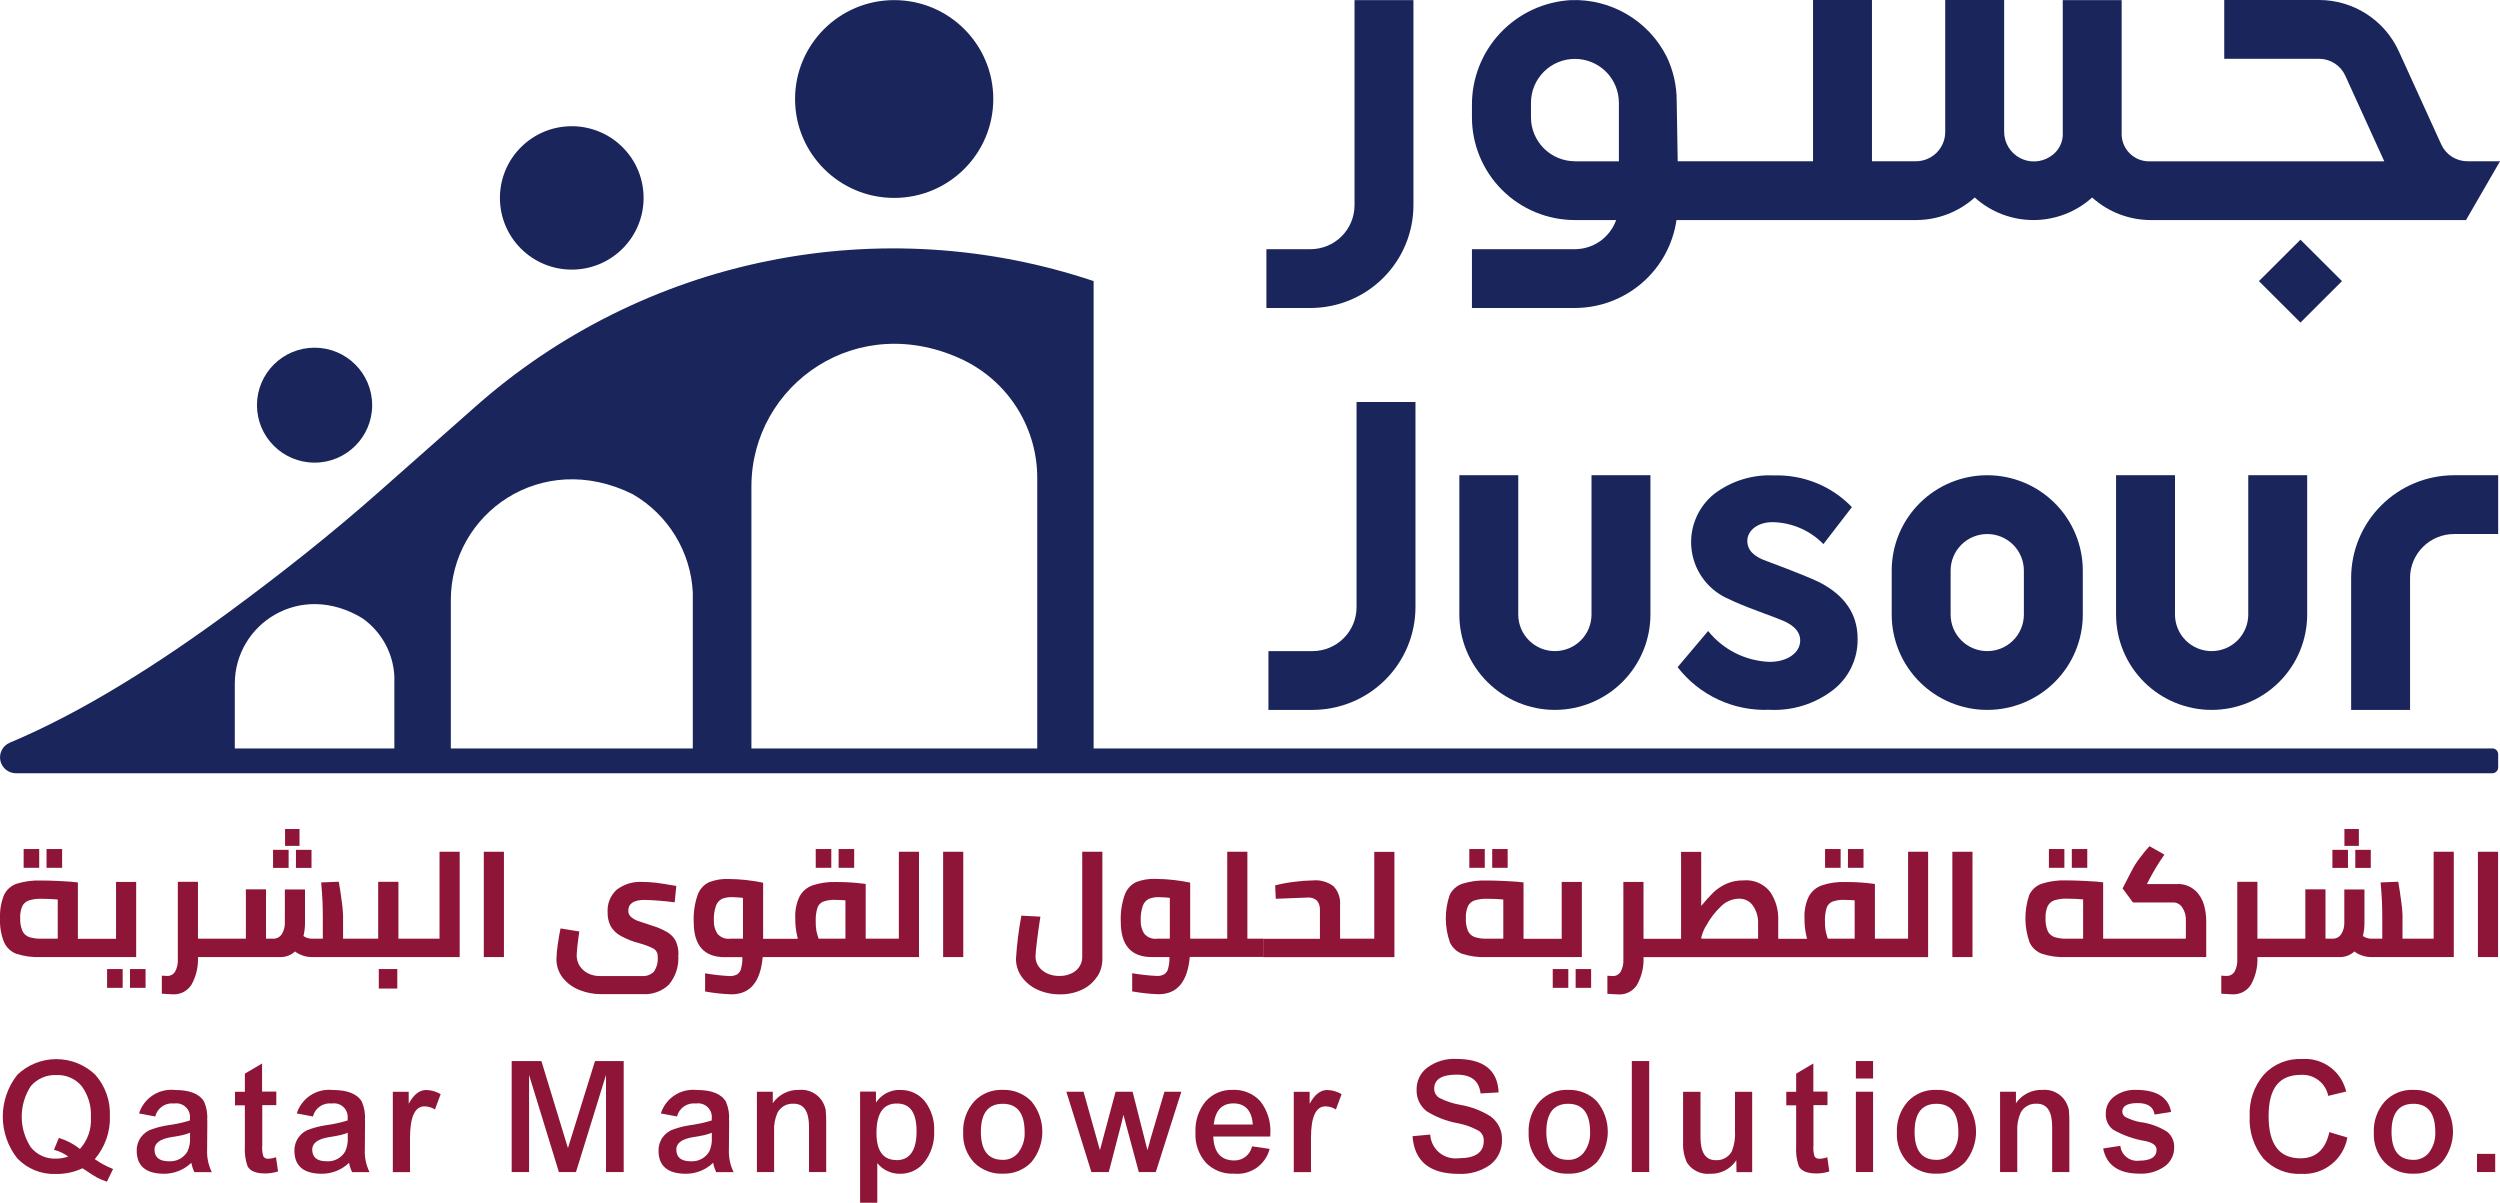 <svg width="185" height="89" viewBox="0 0 185 89" fill="none" xmlns="http://www.w3.org/2000/svg">
<g id="JUSOUR_H">
<path id="Path 3" d="M1.245 70.59C1.808 70.767 2.396 70.846 2.985 70.823H10.078V65.262H8.587V69.47H5.763V65.3C5.523 65.262 5.116 65.232 4.536 65.202C3.956 65.172 3.459 65.157 3.045 65.157C2.431 65.134 1.817 65.215 1.23 65.397C1.027 65.467 0.839 65.576 0.678 65.72C0.518 65.863 0.388 66.037 0.297 66.231C0.077 66.778 -0.023 67.364 0.003 67.952C-0.028 68.566 0.077 69.18 0.312 69.748C0.404 69.945 0.535 70.122 0.696 70.268C0.858 70.414 1.047 70.526 1.253 70.597L1.245 70.59ZM1.645 67.058C1.748 66.856 1.927 66.703 2.142 66.63C2.451 66.537 2.775 66.496 3.098 66.51C3.512 66.51 3.896 66.532 4.273 66.562V69.463H3.068C2.759 69.475 2.451 69.434 2.157 69.343C2.048 69.304 1.948 69.245 1.862 69.167C1.777 69.09 1.708 68.996 1.66 68.892C1.535 68.589 1.479 68.264 1.494 67.937C1.479 67.634 1.533 67.33 1.652 67.051L1.645 67.058Z" fill="#8E1537"/>
<path id="Rectangle 1" d="M9.077 71.71H7.925V73.1H9.077V71.71Z" fill="#8E1537"/>
<path id="Rectangle 2" d="M10.771 71.71H9.619V73.1H10.771V71.71Z" fill="#8E1537"/>
<path id="Rectangle 3" d="M145.965 63.03H144.474V70.823H145.965V63.03Z" fill="#8E1537"/>
<path id="Rectangle 4" d="M152.764 62.828H151.62V64.218H152.764V62.828Z" fill="#8E1537"/>
<path id="Rectangle 5" d="M29.4 71.71H28.03V73.152H29.4V71.71Z" fill="#8E1537"/>
<path id="Rectangle 6" d="M175.437 62.888H174.292V64.225H175.437V62.888Z" fill="#8E1537"/>
<path id="Rectangle 7" d="M109.873 62.828H108.729V64.218H109.873V62.828Z" fill="#8E1537"/>
<path id="Rectangle 8" d="M154.458 62.828H153.314V64.218H154.458V62.828Z" fill="#8E1537"/>
<path id="Rectangle 9" d="M173.75 62.888H172.598V64.225H173.75V62.888Z" fill="#8E1537"/>
<path id="Rectangle 10" d="M37.291 63.03H35.801V70.823H37.291V63.03Z" fill="#8E1537"/>
<path id="Rectangle 11" d="M174.556 61.347H173.487V62.595H174.556V61.347Z" fill="#8E1537"/>
<path id="Rectangle 12" d="M63.21 62.828H62.058V64.218H63.21V62.828Z" fill="#8E1537"/>
<path id="Rectangle 13" d="M116.055 71.71H114.903V73.1H116.055V71.71Z" fill="#8E1537"/>
<path id="Rectangle 14" d="M61.516 62.828H60.364V64.218H61.516V62.828Z" fill="#8E1537"/>
<path id="Path 4" d="M108.224 70.59C108.786 70.767 109.375 70.846 109.964 70.823H117.057V65.262H115.566V69.47H112.742V65.3C112.501 65.262 112.095 65.232 111.515 65.202C110.935 65.172 110.438 65.157 110.024 65.157C109.41 65.134 108.796 65.215 108.209 65.397C108.005 65.467 107.818 65.576 107.657 65.72C107.497 65.863 107.367 66.037 107.275 66.231C106.886 67.373 106.894 68.612 107.298 69.748C107.39 69.945 107.521 70.122 107.683 70.268C107.844 70.414 108.033 70.526 108.239 70.597L108.224 70.59ZM108.623 67.058C108.727 66.856 108.905 66.703 109.12 66.63C109.43 66.537 109.753 66.496 110.077 66.51C110.491 66.51 110.875 66.532 111.244 66.562V69.463H110.039C109.73 69.475 109.422 69.434 109.128 69.343C109.019 69.304 108.919 69.245 108.833 69.167C108.748 69.09 108.679 68.996 108.631 68.892C108.51 68.589 108.456 68.263 108.473 67.937C108.458 67.634 108.512 67.33 108.631 67.051L108.623 67.058Z" fill="#8E1537"/>
<path id="Rectangle 15" d="M117.742 71.71H116.597V73.1H117.742V71.71Z" fill="#8E1537"/>
<path id="Rectangle 16" d="M111.567 62.828H110.423V64.218H111.567V62.828Z" fill="#8E1537"/>
<path id="Rectangle 17" d="M21.358 62.888H20.206V64.225H21.358V62.888Z" fill="#8E1537"/>
<path id="Rectangle 18" d="M22.164 61.347H21.095V62.595H22.164V61.347Z" fill="#8E1537"/>
<path id="Rectangle 19" d="M136.206 62.828H135.054V64.218H136.206V62.828Z" fill="#8E1537"/>
<path id="Rectangle 20" d="M2.902 62.828H1.75V64.218H2.902V62.828Z" fill="#8E1537"/>
<path id="Rectangle 21" d="M4.596 62.828H3.444V64.218H4.596V62.828Z" fill="#8E1537"/>
<path id="Rectangle 22" d="M137.9 62.828H136.748V64.218H137.9V62.828Z" fill="#8E1537"/>
<path id="Rectangle 23" d="M23.052 62.888H21.9V64.225H23.052V62.888Z" fill="#8E1537"/>
<path id="Path 5" d="M32.525 69.463H29.483V65.255H27.985V69.463H25.387V67.727C25.375 67.379 25.343 67.033 25.289 66.69C25.229 66.201 25.153 65.721 25.07 65.247L23.768 65.3C23.82 65.923 23.851 66.397 23.866 66.728C23.881 67.058 23.888 67.456 23.888 67.937V69.463H23.052C22.939 69.461 22.827 69.441 22.721 69.403C22.628 69.368 22.54 69.323 22.457 69.267C22.537 68.935 22.575 68.594 22.57 68.253V65.818H21.079V68.253C21.092 68.559 21.014 68.863 20.854 69.124C20.784 69.233 20.686 69.322 20.571 69.381C20.456 69.44 20.328 69.469 20.198 69.463H19.686V65.811H18.195V69.463H14.649V65.255H13.158V71.011C13.176 71.322 13.105 71.632 12.955 71.905C12.892 72.007 12.803 72.09 12.697 72.145C12.591 72.201 12.472 72.227 12.352 72.22L11.976 72.198V73.535C12.42 73.566 12.691 73.581 12.789 73.581C13.063 73.595 13.337 73.536 13.581 73.409C13.824 73.282 14.03 73.092 14.175 72.859C14.519 72.237 14.683 71.532 14.649 70.823H20.718C21.13 70.837 21.53 70.689 21.832 70.409C21.999 70.536 22.185 70.635 22.382 70.703C22.609 70.784 22.849 70.825 23.09 70.823H34.016V63.03H32.525V69.463Z" fill="#8E1537"/>
<path id="Path 6" d="M142.689 63.03H141.198V69.463H138.743V65.412L138.163 65.345C137.618 65.29 137.07 65.265 136.522 65.27C135.942 65.25 135.363 65.334 134.813 65.518C134.4 65.665 134.057 65.959 133.849 66.344C133.614 66.841 133.505 67.388 133.532 67.937C133.524 68.454 133.588 68.97 133.721 69.47H131.59V68.035C131.605 67.317 131.401 66.612 131.002 66.014C130.772 65.713 130.468 65.476 130.12 65.325C129.773 65.174 129.392 65.114 129.014 65.149C128.582 65.141 128.153 65.225 127.757 65.397C127.406 65.554 127.083 65.767 126.801 66.029C126.477 66.348 126.172 66.687 125.889 67.043V63.038H124.399V69.47H121.62V65.262H120.129V71.018C120.147 71.329 120.076 71.639 119.926 71.912C119.863 72.014 119.774 72.097 119.668 72.153C119.562 72.209 119.443 72.234 119.323 72.228L118.947 72.205V73.543C119.391 73.573 119.662 73.588 119.76 73.588C120.035 73.603 120.308 73.544 120.552 73.417C120.796 73.29 121.001 73.1 121.146 72.867C121.49 72.245 121.654 71.54 121.62 70.83H142.681V63.038L142.689 63.03ZM130.099 69.463H125.897V69.365C125.976 69.034 126.111 68.719 126.296 68.433C126.569 67.941 126.914 67.493 127.32 67.103C127.496 66.918 127.707 66.769 127.941 66.666C128.175 66.563 128.427 66.507 128.683 66.502C128.887 66.494 129.089 66.538 129.271 66.63C129.453 66.722 129.608 66.859 129.722 67.028C129.982 67.408 130.114 67.861 130.099 68.32V69.47V69.463ZM137.245 69.463H135.257C135.189 69.252 135.136 69.064 135.099 68.892C135.058 68.666 135.04 68.437 135.046 68.208C135.03 67.865 135.071 67.523 135.166 67.193C135.199 67.091 135.253 66.997 135.325 66.917C135.396 66.837 135.483 66.772 135.581 66.728C135.867 66.622 136.172 66.576 136.477 66.592C136.665 66.592 136.921 66.6 137.245 66.622V69.463Z" fill="#8E1537"/>
<path id="Path 7" d="M162.448 65.901C162.263 65.733 162.047 65.604 161.811 65.522C161.576 65.439 161.326 65.404 161.077 65.42H158.871L159.074 65.029C159.4 64.41 159.764 63.813 160.166 63.241L159.059 62.617C158.833 62.865 158.6 63.151 158.344 63.489C158.114 63.788 157.912 64.107 157.741 64.443L157.071 65.743L157.839 66.78H160.829C160.96 66.783 161.088 66.818 161.202 66.882C161.317 66.947 161.413 67.038 161.484 67.148C161.674 67.427 161.769 67.759 161.755 68.095V69.463H155.633V65.292C155.392 65.255 154.985 65.225 154.406 65.195C153.826 65.164 153.329 65.149 152.915 65.149C152.3 65.126 151.687 65.208 151.1 65.39C150.896 65.459 150.708 65.569 150.548 65.712C150.388 65.855 150.258 66.029 150.166 66.224C149.777 67.365 149.785 68.604 150.189 69.741C150.281 69.938 150.412 70.114 150.573 70.26C150.735 70.406 150.924 70.518 151.13 70.59C151.692 70.767 152.281 70.846 152.869 70.823H163.261V68.11C163.256 67.729 163.203 67.35 163.103 66.983C162.988 66.573 162.767 66.2 162.463 65.901H162.448ZM154.142 69.463H152.937C152.629 69.475 152.321 69.434 152.026 69.342C151.917 69.304 151.817 69.245 151.732 69.167C151.647 69.09 151.578 68.996 151.529 68.892C151.408 68.589 151.354 68.263 151.371 67.937C151.356 67.633 151.41 67.33 151.529 67.05C151.633 66.849 151.811 66.695 152.026 66.622C152.336 66.529 152.659 66.488 152.982 66.502C153.397 66.502 153.781 66.525 154.15 66.555V69.455L154.142 69.463Z" fill="#8E1537"/>
<path id="Rectangle 24" d="M71.282 63.03H69.791V70.823H71.282V63.03Z" fill="#8E1537"/>
<path id="Path 8" d="M101.688 69.463H99.166V66.983C99.187 66.729 99.156 66.474 99.073 66.233C98.99 65.993 98.857 65.772 98.684 65.585C98.249 65.255 97.706 65.1 97.163 65.15C96.697 65.157 96.231 65.192 95.77 65.255C95.295 65.31 94.824 65.397 94.361 65.518L94.407 66.51L94.979 66.487C95.481 66.465 96.076 66.442 96.763 66.419C96.892 66.407 97.021 66.422 97.144 66.463C97.266 66.505 97.377 66.572 97.471 66.66C97.623 66.869 97.695 67.124 97.675 67.381V69.47H93.473V70.83H103.187V63.038H101.696V69.47L101.688 69.463Z" fill="#8E1537"/>
<path id="Path 9" d="M93.473 70.823V69.463H92.306V63.03H90.815V69.463H88.074V65.315C87.743 65.24 87.344 65.18 86.862 65.119C86.407 65.067 85.949 65.04 85.491 65.037C85.005 65.02 84.521 65.102 84.068 65.277C83.678 65.468 83.379 65.802 83.232 66.209C83.007 66.856 82.907 67.539 82.938 68.223C82.938 69.959 83.707 70.825 85.243 70.823H86.538C86.549 71.112 86.516 71.4 86.44 71.679C86.4 71.852 86.294 72.003 86.146 72.1C85.975 72.19 85.782 72.231 85.589 72.22C84.983 72.189 84.379 72.122 83.782 72.018V73.363C84.424 73.479 85.073 73.549 85.725 73.573C87.11 73.573 87.878 72.656 88.044 70.815H93.488L93.473 70.823ZM86.568 69.463H85.642C85.459 69.488 85.273 69.466 85.102 69.399C84.93 69.332 84.779 69.222 84.663 69.079C84.488 68.792 84.402 68.461 84.414 68.125C84.397 67.75 84.45 67.375 84.572 67.02C84.65 66.804 84.806 66.624 85.009 66.517C85.246 66.424 85.5 66.381 85.755 66.389C86.026 66.392 86.298 66.41 86.568 66.442V69.455V69.463Z" fill="#8E1537"/>
<path id="Path 10" d="M81.192 72.281C81.445 71.891 81.578 71.437 81.576 70.973V63.03H80.085V70.823C80.087 71.071 80.016 71.314 79.881 71.522C79.737 71.746 79.53 71.923 79.286 72.033C79.009 72.164 78.705 72.228 78.398 72.22C78.084 72.227 77.772 72.162 77.487 72.033C77.233 71.919 77.015 71.74 76.854 71.514C76.706 71.303 76.627 71.051 76.628 70.793C76.628 70.597 76.666 70.199 76.741 69.59C76.817 68.982 76.899 68.396 76.99 67.832L75.582 67.757C75.383 68.812 75.249 69.879 75.183 70.951C75.18 71.424 75.324 71.886 75.597 72.273C75.894 72.686 76.293 73.015 76.756 73.227C77.285 73.468 77.862 73.589 78.443 73.581C79.01 73.592 79.573 73.471 80.085 73.227C80.529 73.019 80.908 72.691 81.176 72.281H81.192Z" fill="#8E1537"/>
<path id="Path 11" d="M180.09 69.463H177.786V67.727C177.775 67.379 177.742 67.033 177.688 66.69C177.628 66.201 177.553 65.721 177.47 65.247L176.167 65.3C176.22 65.923 176.25 66.397 176.265 66.728C176.28 67.058 176.288 67.456 176.288 67.937V69.463H175.452C175.339 69.461 175.227 69.441 175.121 69.403C175.028 69.368 174.939 69.323 174.857 69.267C174.937 68.935 174.974 68.594 174.97 68.253V65.818H173.479V68.253C173.492 68.559 173.413 68.863 173.253 69.124C173.183 69.233 173.086 69.322 172.971 69.381C172.856 69.44 172.727 69.469 172.598 69.463H172.086V65.811H170.595V69.463H167.049V65.255H165.558V71.011C165.575 71.322 165.505 71.632 165.354 71.905C165.292 72.007 165.203 72.09 165.097 72.145C164.991 72.201 164.871 72.227 164.752 72.22L164.375 72.198V73.535C164.82 73.566 165.091 73.581 165.189 73.581C165.463 73.595 165.737 73.536 165.98 73.409C166.224 73.282 166.429 73.092 166.574 72.859C166.918 72.237 167.083 71.532 167.049 70.823H173.11C173.522 70.837 173.922 70.689 174.225 70.409C174.391 70.536 174.577 70.635 174.774 70.703C175.001 70.784 175.241 70.825 175.482 70.823H181.581V63.03H180.09V69.463Z" fill="#8E1537"/>
<path id="Path 12" d="M50.206 70.672C50.219 70.325 50.155 69.978 50.017 69.658C49.879 69.385 49.668 69.156 49.407 68.997C49.034 68.778 48.634 68.606 48.218 68.486C47.743 68.335 47.404 68.223 47.201 68.148C47.017 68.079 46.847 67.98 46.697 67.855C46.631 67.798 46.578 67.728 46.543 67.648C46.508 67.569 46.491 67.483 46.493 67.396C46.493 66.863 46.9 66.592 47.706 66.592C48.449 66.614 49.19 66.674 49.927 66.773L50.047 65.563C49.385 65.442 48.888 65.367 48.541 65.322C48.211 65.284 47.88 65.264 47.547 65.262C46.864 65.218 46.188 65.421 45.642 65.833C45.409 66.044 45.226 66.305 45.109 66.597C44.991 66.888 44.942 67.203 44.965 67.516C44.952 67.871 45.03 68.222 45.191 68.538C45.367 68.839 45.622 69.085 45.928 69.252C46.365 69.494 46.83 69.678 47.314 69.801C47.676 69.896 48.027 70.029 48.361 70.199C48.461 70.259 48.544 70.345 48.598 70.449C48.653 70.552 48.677 70.669 48.669 70.785C48.709 71.183 48.608 71.582 48.383 71.912C48.265 72.026 48.124 72.113 47.969 72.167C47.815 72.222 47.65 72.242 47.487 72.228H44.407C44.094 72.234 43.784 72.164 43.504 72.025C43.256 71.898 43.046 71.709 42.894 71.477C42.75 71.247 42.675 70.981 42.675 70.71C42.675 70.552 42.698 70.297 42.736 69.936C42.773 69.575 42.826 69.237 42.871 68.929L41.478 68.704C41.403 69.064 41.335 69.463 41.275 69.891C41.22 70.234 41.187 70.581 41.177 70.928C41.161 71.46 41.337 71.98 41.674 72.393C42.007 72.795 42.441 73.1 42.931 73.28C43.419 73.469 43.937 73.566 44.46 73.566H47.57C47.922 73.587 48.275 73.536 48.606 73.416C48.938 73.296 49.241 73.109 49.498 72.867C50.009 72.252 50.258 71.461 50.19 70.665L50.206 70.672Z" fill="#8E1537"/>
<path id="Rectangle 25" d="M184.857 63.03H183.366V70.823H184.857V63.03Z" fill="#8E1537"/>
<path id="Path 13" d="M57.849 70.823H68.006V63.03H66.516V69.463H64.061V65.412L63.481 65.345C62.935 65.29 62.388 65.265 61.839 65.27C61.259 65.25 60.681 65.334 60.13 65.518C59.716 65.663 59.372 65.958 59.166 66.344C58.931 66.841 58.823 67.388 58.85 67.937C58.842 68.454 58.905 68.97 59.038 69.47H56.471V65.322C56.147 65.247 55.74 65.187 55.258 65.127C54.803 65.075 54.346 65.047 53.888 65.044C53.402 65.027 52.918 65.109 52.465 65.285C52.075 65.475 51.775 65.809 51.629 66.216C51.403 66.863 51.303 67.546 51.335 68.23C51.335 69.966 52.103 70.833 53.639 70.83H54.934C54.946 71.119 54.913 71.408 54.837 71.687C54.796 71.859 54.691 72.01 54.543 72.108C54.371 72.197 54.179 72.239 53.986 72.228C53.38 72.197 52.776 72.129 52.178 72.025V73.37C52.82 73.487 53.469 73.557 54.121 73.581C55.507 73.581 56.275 72.664 56.44 70.823H57.849ZM60.484 67.193C60.516 67.091 60.569 66.996 60.64 66.916C60.712 66.835 60.8 66.771 60.898 66.728C61.185 66.622 61.489 66.576 61.794 66.592C61.982 66.592 62.239 66.6 62.562 66.622V69.463H60.574C60.507 69.252 60.454 69.064 60.416 68.892C60.376 68.666 60.358 68.437 60.364 68.208C60.348 67.865 60.389 67.523 60.484 67.193ZM54.98 69.463H54.053C53.871 69.488 53.685 69.466 53.514 69.399C53.342 69.332 53.191 69.222 53.075 69.079C52.9 68.792 52.813 68.461 52.826 68.125C52.808 67.75 52.862 67.375 52.984 67.02C53.061 66.804 53.217 66.624 53.421 66.517C53.658 66.424 53.912 66.381 54.166 66.389C54.438 66.392 54.71 66.41 54.98 66.442V69.455V69.463Z" fill="#8E1537"/>
<path id="Path 14" d="M134.654 85.746C134.58 85.757 134.504 85.745 134.435 85.713C134.367 85.681 134.31 85.63 134.27 85.566C134.194 85.297 134.169 85.017 134.195 84.739V81.779H135.234V80.779H134.188V78.698L132.915 79.449V80.794H132.185V81.794H132.915V84.829C132.883 85.326 132.949 85.824 133.111 86.295C133.291 86.656 133.736 86.836 134.436 86.836C134.753 86.835 135.068 86.784 135.37 86.686L135.219 85.633C135.039 85.703 134.848 85.741 134.654 85.746Z" fill="#8E1537"/>
<path id="Path 15" d="M178.592 80.651C178.196 80.633 177.801 80.701 177.435 80.85C177.068 80.999 176.738 81.226 176.468 81.516C175.91 82.154 175.621 82.984 175.663 83.83C175.644 84.231 175.706 84.631 175.845 85.008C175.983 85.385 176.195 85.73 176.468 86.024C176.746 86.302 177.078 86.518 177.443 86.66C177.809 86.803 178.2 86.868 178.592 86.851C178.985 86.867 179.377 86.8 179.741 86.653C180.106 86.507 180.436 86.285 180.708 86.002C181.232 85.369 181.52 84.574 181.521 83.753C181.522 82.931 181.238 82.135 180.715 81.501C180.441 81.219 180.11 80.997 179.744 80.851C179.378 80.705 178.986 80.637 178.592 80.651ZM179.767 85.265C179.63 85.446 179.453 85.592 179.248 85.69C179.044 85.788 178.819 85.836 178.592 85.829C177.515 85.829 176.973 85.138 176.973 83.755C176.973 82.372 177.515 81.681 178.592 81.681C179.669 81.681 180.211 82.38 180.211 83.778C180.237 84.307 180.08 84.83 179.767 85.258V85.265Z" fill="#8E1537"/>
<path id="Path 16" d="M128.389 83.665C128.427 84.187 128.347 84.71 128.156 85.198C128.04 85.41 127.866 85.585 127.654 85.7C127.441 85.816 127.2 85.869 126.959 85.852C126.213 85.852 125.837 85.288 125.837 84.161V80.794H124.549V84.514C124.521 85.035 124.619 85.556 124.835 86.032C125.017 86.314 125.274 86.54 125.577 86.686C125.88 86.832 126.217 86.892 126.552 86.858C126.934 86.873 127.312 86.788 127.652 86.613C127.991 86.438 128.279 86.178 128.487 85.859L128.502 86.738H129.662V80.794H128.389V83.665Z" fill="#8E1537"/>
<path id="Rectangle 26" d="M138.608 80.787H137.335V86.731H138.608V80.787Z" fill="#8E1537"/>
<path id="Rectangle 27" d="M138.608 78.517H137.335V79.81H138.608V78.517Z" fill="#8E1537"/>
<path id="Path 17" d="M42.028 84.957L40.063 78.517H37.864V86.731H39.151V79.547L41.358 86.731H42.623L44.844 79.547V86.731H46.154V78.517H44.031L42.028 84.957Z" fill="#8E1537"/>
<path id="Path 18" d="M152.847 81.501C152.669 81.213 152.414 80.981 152.11 80.831C151.807 80.681 151.467 80.619 151.13 80.652C150.748 80.639 150.369 80.722 150.028 80.894C149.687 81.066 149.396 81.321 149.18 81.636V80.787H148.005V86.731H149.278V83.748C149.248 83.266 149.333 82.784 149.526 82.342C149.639 82.127 149.813 81.95 150.025 81.831C150.238 81.712 150.48 81.657 150.723 81.674C151.484 81.674 151.86 82.245 151.86 83.387V86.731H153.133V83.267C153.14 82.883 153.128 82.499 153.095 82.117C153.045 81.9 152.961 81.692 152.847 81.501Z" fill="#8E1537"/>
<path id="Path 19" d="M170.234 85.716C168.66 85.716 167.874 84.672 167.877 82.583C167.877 80.494 168.682 79.539 170.286 79.539C170.752 79.514 171.211 79.658 171.579 79.944C171.947 80.23 172.199 80.638 172.289 81.095L173.622 80.772C173.541 80.462 173.419 80.164 173.261 79.885C172.964 79.387 172.534 78.981 172.02 78.713C171.505 78.445 170.926 78.325 170.347 78.367C169.822 78.342 169.297 78.431 168.811 78.63C168.324 78.829 167.887 79.131 167.53 79.517C166.795 80.376 166.418 81.484 166.476 82.613C166.417 83.742 166.779 84.853 167.493 85.731C167.847 86.113 168.281 86.412 168.763 86.608C169.246 86.804 169.766 86.892 170.286 86.866C171.088 86.915 171.88 86.668 172.51 86.172C173.141 85.676 173.566 84.965 173.705 84.176L172.372 83.778C172.086 85.07 171.371 85.716 170.234 85.716Z" fill="#8E1537"/>
<path id="Path 20" d="M143.299 80.651C142.903 80.633 142.508 80.701 142.142 80.85C141.775 80.999 141.445 81.226 141.175 81.516C140.617 82.154 140.328 82.984 140.37 83.83C140.351 84.231 140.413 84.631 140.552 85.008C140.69 85.385 140.902 85.73 141.175 86.024C141.453 86.302 141.785 86.518 142.15 86.66C142.516 86.803 142.907 86.868 143.299 86.851C143.692 86.867 144.084 86.8 144.448 86.653C144.813 86.507 145.143 86.285 145.415 86.002C145.939 85.369 146.227 84.574 146.228 83.753C146.229 82.931 145.945 82.135 145.422 81.501C145.148 81.219 144.817 80.997 144.451 80.851C144.085 80.705 143.693 80.637 143.299 80.651ZM144.474 85.265C144.337 85.446 144.16 85.592 143.955 85.69C143.751 85.788 143.526 85.836 143.299 85.829C142.222 85.829 141.68 85.138 141.68 83.755C141.68 82.372 142.222 81.681 143.299 81.681C144.376 81.681 144.918 82.38 144.918 83.778C144.944 84.307 144.787 84.83 144.474 85.258V85.265Z" fill="#8E1537"/>
<path id="Rectangle 28" d="M122.042 78.517H120.754V86.731H122.042V78.517Z" fill="#8E1537"/>
<path id="Rectangle 29" d="M184.646 85.386H183.298V86.731H184.646V85.386Z" fill="#8E1537"/>
<path id="Path 21" d="M158.442 83.049C158.057 82.982 157.685 82.86 157.335 82.688C157.251 82.651 157.18 82.591 157.13 82.515C157.079 82.439 157.051 82.351 157.049 82.26C157.049 81.839 157.433 81.628 158.193 81.628C158.954 81.628 159.345 81.914 159.443 82.478L160.663 82.282C160.46 81.2 159.594 80.651 158.065 80.651C157.484 80.625 156.912 80.8 156.446 81.147C156.249 81.294 156.089 81.486 155.982 81.707C155.874 81.928 155.822 82.172 155.829 82.417C155.816 82.643 155.859 82.869 155.953 83.074C156.048 83.28 156.191 83.459 156.371 83.597C157.111 84.016 157.919 84.301 158.758 84.439C159.308 84.551 159.586 84.769 159.586 85.077C159.586 85.618 159.157 85.889 158.299 85.889C158.135 85.911 157.968 85.899 157.808 85.855C157.649 85.811 157.5 85.736 157.37 85.634C157.24 85.532 157.132 85.404 157.052 85.26C156.973 85.115 156.923 84.956 156.906 84.792L155.633 84.987C155.881 86.227 156.78 86.848 158.329 86.851C158.988 86.882 159.64 86.694 160.181 86.317C160.406 86.156 160.588 85.942 160.711 85.695C160.835 85.447 160.896 85.173 160.889 84.897C160.897 84.676 160.853 84.456 160.76 84.255C160.667 84.054 160.528 83.877 160.354 83.74C159.772 83.378 159.121 83.14 158.442 83.041V83.049Z" fill="#8E1537"/>
<path id="Path 22" d="M15.334 82.913C15.371 82.441 15.293 81.967 15.108 81.531C14.769 80.945 14.046 80.659 12.947 80.659C12.371 80.597 11.791 80.735 11.306 81.052C10.822 81.368 10.462 81.843 10.289 82.395L11.486 82.62C11.561 82.315 11.747 82.049 12.006 81.871C12.266 81.694 12.582 81.618 12.894 81.659C13.049 81.635 13.207 81.647 13.356 81.694C13.505 81.741 13.641 81.822 13.753 81.931C13.865 82.039 13.951 82.172 14.003 82.319C14.056 82.466 14.073 82.623 14.054 82.778V82.913C13.511 83.081 12.954 83.201 12.39 83.274C12.017 83.335 11.649 83.425 11.29 83.545C10.947 83.647 10.646 83.859 10.434 84.148C10.222 84.437 10.11 84.787 10.116 85.145C10.116 86.287 10.793 86.858 12.156 86.858C12.904 86.855 13.621 86.565 14.159 86.047C14.204 86.286 14.28 86.519 14.385 86.738H15.673C15.416 86.213 15.297 85.631 15.327 85.047L15.342 82.913H15.334ZM14.062 84.206C14.082 84.555 14.014 84.904 13.866 85.22C13.726 85.454 13.524 85.645 13.282 85.771C13.04 85.897 12.768 85.954 12.495 85.934C11.787 85.934 11.434 85.641 11.434 85.062C11.434 84.597 11.84 84.288 12.646 84.153C13.068 84.086 13.361 84.033 13.519 83.996C13.704 83.951 13.885 83.893 14.062 83.823V84.221V84.206Z" fill="#8E1537"/>
<path id="Path 23" d="M19.867 85.746C19.793 85.757 19.716 85.745 19.648 85.713C19.58 85.681 19.523 85.63 19.483 85.566C19.407 85.297 19.381 85.017 19.408 84.739V81.779H20.447V80.779H19.393V78.698L18.12 79.449V80.794H17.39V81.794H18.12V84.829C18.088 85.326 18.154 85.824 18.316 86.295C18.497 86.656 18.941 86.836 19.634 86.836C19.953 86.835 20.271 86.784 20.575 86.686L20.424 85.633C20.241 85.703 20.048 85.741 19.852 85.746H19.867Z" fill="#8E1537"/>
<path id="Path 24" d="M60.853 81.501C60.675 81.213 60.42 80.981 60.116 80.831C59.813 80.681 59.473 80.619 59.136 80.652C58.754 80.639 58.375 80.722 58.034 80.894C57.694 81.066 57.402 81.321 57.186 81.636V80.787H56.011V86.731H57.284V83.748C57.254 83.266 57.339 82.784 57.532 82.342C57.645 82.127 57.819 81.95 58.032 81.831C58.244 81.712 58.486 81.657 58.73 81.674C59.49 81.674 59.867 82.245 59.867 83.387V86.731H61.139V83.267C61.146 82.883 61.134 82.499 61.101 82.117C61.051 81.9 60.967 81.692 60.853 81.501Z" fill="#8E1537"/>
<path id="Path 25" d="M30.244 81.666V80.794H29.069V86.738H30.341V84.221C30.341 82.65 30.703 81.869 31.418 81.869C31.691 81.875 31.956 81.955 32.186 82.102L32.608 80.967C32.286 80.776 31.921 80.67 31.546 80.659C31.042 80.659 30.612 80.997 30.251 81.666H30.244Z" fill="#8E1537"/>
<path id="Path 26" d="M53.948 82.913C53.985 82.441 53.907 81.967 53.722 81.531C53.383 80.945 52.66 80.659 51.561 80.659C50.985 80.597 50.405 80.735 49.92 81.052C49.436 81.368 49.076 81.843 48.903 82.395L50.1 82.62C50.175 82.315 50.36 82.049 50.62 81.871C50.88 81.694 51.196 81.618 51.508 81.659C51.663 81.635 51.821 81.647 51.97 81.694C52.119 81.741 52.255 81.822 52.367 81.931C52.479 82.039 52.565 82.172 52.617 82.319C52.669 82.466 52.687 82.623 52.668 82.778V82.913C52.124 83.081 51.568 83.201 51.004 83.274C50.631 83.335 50.263 83.425 49.904 83.545C49.56 83.647 49.259 83.859 49.047 84.148C48.835 84.437 48.724 84.787 48.73 85.145C48.73 86.287 49.407 86.858 50.77 86.858C51.518 86.855 52.235 86.565 52.773 86.047C52.818 86.286 52.894 86.519 52.999 86.738H54.287C54.03 86.213 53.911 85.631 53.94 85.047L53.956 82.913H53.948ZM52.675 84.206C52.696 84.555 52.628 84.904 52.48 85.22C52.34 85.454 52.138 85.645 51.896 85.771C51.654 85.897 51.382 85.954 51.109 85.934C50.401 85.934 50.047 85.641 50.047 85.062C50.047 84.597 50.454 84.288 51.26 84.153C51.681 84.086 51.975 84.033 52.133 83.996C52.318 83.951 52.499 83.893 52.675 83.823V84.221V84.206Z" fill="#8E1537"/>
<path id="Path 27" d="M66.613 80.652C66.259 80.644 65.909 80.726 65.596 80.89C65.282 81.055 65.016 81.296 64.821 81.591V80.779H63.647V89H64.919V86.07C65.12 86.319 65.374 86.519 65.664 86.656C65.954 86.792 66.27 86.862 66.591 86.859C66.944 86.866 67.293 86.791 67.611 86.638C67.93 86.485 68.207 86.26 68.421 85.979C68.915 85.328 69.165 84.526 69.128 83.71C69.17 82.912 68.924 82.126 68.436 81.493C68.218 81.224 67.941 81.008 67.626 80.863C67.312 80.719 66.967 80.649 66.621 80.659L66.613 80.652ZM66.342 85.844C65.356 85.844 64.859 85.175 64.859 83.838C64.859 82.38 65.363 81.659 66.365 81.659C67.366 81.659 67.826 82.35 67.826 83.733C67.826 85.115 67.329 85.852 66.342 85.852V85.844Z" fill="#8E1537"/>
<path id="Path 28" d="M27.006 82.913C27.042 82.441 26.965 81.967 26.78 81.531C26.441 80.945 25.718 80.659 24.619 80.659C24.043 80.597 23.463 80.735 22.978 81.052C22.493 81.368 22.134 81.843 21.96 82.395L23.158 82.62C23.233 82.315 23.418 82.049 23.678 81.871C23.938 81.694 24.254 81.618 24.566 81.659C24.72 81.635 24.878 81.647 25.027 81.694C25.176 81.741 25.312 81.822 25.424 81.931C25.537 82.039 25.622 82.172 25.675 82.319C25.727 82.466 25.744 82.623 25.726 82.778V82.913C25.182 83.081 24.625 83.201 24.061 83.274C23.688 83.335 23.321 83.425 22.962 83.545C22.618 83.647 22.317 83.859 22.105 84.148C21.893 84.437 21.781 84.787 21.787 85.145C21.787 86.287 22.465 86.858 23.828 86.858C24.575 86.855 25.293 86.565 25.831 86.047C25.875 86.286 25.951 86.519 26.057 86.738H27.344C27.088 86.213 26.968 85.631 26.998 85.047L27.013 82.913H27.006ZM25.733 84.206C25.753 84.555 25.686 84.904 25.537 85.22C25.398 85.454 25.196 85.645 24.954 85.771C24.712 85.897 24.439 85.954 24.167 85.934C23.459 85.934 23.105 85.641 23.105 85.062C23.105 84.597 23.512 84.288 24.317 84.153C24.739 84.086 25.033 84.033 25.191 83.996C25.375 83.951 25.557 83.893 25.733 83.823V84.221V84.206Z" fill="#8E1537"/>
<path id="Path 29" d="M96.914 81.666V80.794H95.739V86.738H97.012V84.221C97.012 82.65 97.373 81.869 98.089 81.869C98.361 81.875 98.627 81.955 98.857 82.102L99.278 80.967C98.957 80.776 98.591 80.67 98.217 80.659C97.712 80.659 97.283 80.997 96.922 81.666H96.914Z" fill="#8E1537"/>
<path id="Path 30" d="M8.128 82.628C8.19 81.495 7.803 80.383 7.051 79.532C6.275 78.789 5.242 78.375 4.167 78.375C3.092 78.375 2.059 78.789 1.283 79.532C0.586 80.414 0.206 81.504 0.206 82.628C0.206 83.751 0.586 84.842 1.283 85.724C1.653 86.109 2.101 86.411 2.597 86.609C3.093 86.807 3.626 86.897 4.16 86.873C4.831 86.882 5.495 86.738 6.102 86.453C6.2 86.513 6.26 86.55 6.291 86.573C6.727 86.866 7.029 87.061 7.202 87.151C7.43 87.267 7.666 87.365 7.91 87.445L8.369 86.505C7.889 86.319 7.434 86.074 7.013 85.776C7.764 84.898 8.163 83.774 8.135 82.62L8.128 82.628ZM5.914 85.017C5.449 84.653 4.921 84.378 4.355 84.206L3.994 85.085C4.373 85.183 4.731 85.352 5.048 85.581C4.756 85.688 4.448 85.741 4.137 85.739C3.784 85.754 3.433 85.686 3.111 85.541C2.79 85.396 2.507 85.178 2.285 84.905C1.842 84.23 1.607 83.441 1.607 82.635C1.607 81.829 1.842 81.041 2.285 80.366C2.517 80.096 2.808 79.883 3.136 79.743C3.463 79.602 3.819 79.538 4.175 79.554C4.53 79.538 4.884 79.604 5.21 79.747C5.535 79.891 5.823 80.108 6.05 80.381C6.537 81.051 6.776 81.869 6.727 82.695C6.753 83.118 6.695 83.542 6.555 83.942C6.415 84.341 6.198 84.71 5.914 85.025V85.017Z" fill="#8E1537"/>
<path id="Path 31" d="M110.34 82.635C109.644 82.193 108.865 81.894 108.051 81.756C107.521 81.665 107.009 81.496 106.53 81.253C106.407 81.184 106.304 81.084 106.234 80.962C106.164 80.841 106.128 80.702 106.131 80.561C106.131 79.87 106.688 79.524 107.795 79.524C108.902 79.524 109.444 79.99 109.564 80.915L110.897 80.839C110.83 79.186 109.783 78.36 107.757 78.36C106.998 78.322 106.249 78.545 105.634 78.991C105.377 79.182 105.17 79.432 105.03 79.72C104.89 80.007 104.821 80.324 104.828 80.644C104.817 80.95 104.88 81.255 105.011 81.532C105.142 81.809 105.337 82.051 105.581 82.237C106.256 82.655 107.001 82.948 107.78 83.101C108.367 83.202 108.932 83.403 109.452 83.695C109.565 83.778 109.657 83.888 109.717 84.016C109.777 84.143 109.805 84.283 109.798 84.424C109.798 85.28 109.18 85.709 107.946 85.709C107.69 85.742 107.431 85.722 107.183 85.65C106.936 85.579 106.706 85.457 106.508 85.292C106.311 85.128 106.149 84.925 106.033 84.695C105.918 84.465 105.851 84.214 105.837 83.958L104.527 84.078C104.662 85.934 105.794 86.863 107.923 86.866C108.763 86.913 109.593 86.674 110.28 86.19C110.561 85.972 110.786 85.691 110.937 85.37C111.087 85.048 111.159 84.696 111.146 84.341C111.16 84.013 111.093 83.687 110.951 83.391C110.809 83.095 110.597 82.838 110.333 82.643L110.34 82.635Z" fill="#8E1537"/>
<path id="Path 32" d="M91.221 80.651C90.846 80.637 90.471 80.706 90.125 80.852C89.778 80.999 89.469 81.221 89.218 81.501C88.692 82.145 88.423 82.962 88.465 83.793C88.416 84.613 88.692 85.42 89.234 86.039C89.503 86.315 89.829 86.531 90.188 86.671C90.548 86.811 90.934 86.872 91.319 86.851C91.906 86.912 92.495 86.76 92.979 86.424C93.463 86.087 93.809 85.588 93.955 85.017L92.652 84.829C92.588 85.128 92.423 85.395 92.184 85.585C91.945 85.776 91.648 85.878 91.342 85.874C90.348 85.874 89.828 85.28 89.783 84.101H94V83.965C93.998 83.933 94.001 83.9 94.007 83.868C94.054 83.016 93.792 82.176 93.27 81.501C93.013 81.216 92.696 80.992 92.341 80.846C91.987 80.699 91.605 80.632 91.221 80.651ZM89.813 83.214C89.934 82.169 90.423 81.651 91.274 81.651C92.125 81.651 92.645 82.177 92.705 83.214H89.813Z" fill="#8E1537"/>
<path id="Path 33" d="M116.048 80.651C115.652 80.633 115.257 80.701 114.891 80.85C114.524 80.999 114.194 81.226 113.924 81.516C113.366 82.154 113.077 82.984 113.119 83.83C113.1 84.231 113.162 84.631 113.3 85.008C113.439 85.385 113.651 85.73 113.924 86.024C114.202 86.302 114.533 86.518 114.899 86.66C115.265 86.803 115.656 86.868 116.048 86.851C116.441 86.867 116.833 86.8 117.197 86.653C117.562 86.507 117.892 86.285 118.164 86.002C118.688 85.369 118.976 84.574 118.977 83.753C118.978 82.931 118.693 82.135 118.171 81.501C117.897 81.219 117.566 80.997 117.2 80.851C116.834 80.705 116.442 80.637 116.048 80.651ZM117.223 85.265C117.086 85.446 116.909 85.592 116.704 85.69C116.5 85.788 116.275 85.836 116.048 85.829C114.971 85.829 114.429 85.138 114.429 83.755C114.429 82.372 114.971 81.681 116.048 81.681C117.125 81.681 117.667 82.38 117.667 83.778C117.693 84.307 117.536 84.83 117.223 85.258V85.265Z" fill="#8E1537"/>
<path id="Path 34" d="M74.204 80.651C73.808 80.633 73.413 80.701 73.046 80.85C72.68 80.999 72.35 81.226 72.08 81.516C71.522 82.154 71.233 82.984 71.275 83.83C71.256 84.231 71.318 84.631 71.456 85.008C71.595 85.385 71.807 85.73 72.08 86.024C72.357 86.302 72.689 86.518 73.055 86.66C73.42 86.803 73.812 86.868 74.204 86.851C74.596 86.866 74.988 86.799 75.353 86.652C75.717 86.506 76.047 86.284 76.32 86.002C76.844 85.369 77.131 84.574 77.133 83.753C77.134 82.931 76.849 82.135 76.327 81.501C76.052 81.219 75.722 80.997 75.356 80.851C74.99 80.705 74.597 80.637 74.204 80.651ZM75.378 85.265C75.242 85.446 75.064 85.592 74.86 85.69C74.656 85.788 74.43 85.836 74.204 85.829C73.127 85.829 72.585 85.138 72.585 83.755C72.585 82.372 73.127 81.681 74.204 81.681C75.28 81.681 75.823 82.38 75.823 83.778C75.849 84.307 75.692 84.83 75.378 85.258V85.265Z" fill="#8E1537"/>
<path id="Path 35" d="M85.1 84.439C85.024 84.687 84.964 84.912 84.911 85.115L83.812 80.787H82.554L81.395 85.115L80.182 80.787H78.91L80.762 86.731H82.05L82.999 83.071L83.134 82.493L84.271 86.731H85.529L87.419 80.787H86.169L85.092 84.439H85.1Z" fill="#8E1537"/>
<path id="Path 36" d="M115.061 52.533C116.936 52.531 118.733 51.787 120.059 50.464C121.384 49.141 122.13 47.348 122.132 45.477V35.167H117.772V45.477C117.772 46.194 117.487 46.883 116.978 47.39C116.47 47.897 115.78 48.182 115.061 48.182C114.342 48.182 113.653 47.897 113.145 47.39C112.636 46.883 112.351 46.194 112.351 45.477V35.167H107.991V45.477C107.993 47.348 108.738 49.141 110.064 50.464C111.389 51.787 113.187 52.531 115.061 52.533Z" fill="#19255B"/>
<path id="Path 37" d="M130.95 48.978C130.072 48.947 129.211 48.726 128.426 48.332C127.641 47.938 126.95 47.379 126.402 46.694L124.143 49.369C124.939 50.398 125.97 51.221 127.151 51.77C128.331 52.319 129.626 52.578 130.927 52.525C132.629 52.616 134.308 52.093 135.656 51.053C136.231 50.604 136.693 50.029 137.007 49.371C137.32 48.714 137.477 47.993 137.463 47.265C137.463 45.462 136.529 44.079 134.692 43.117C134.24 42.877 132.915 42.336 130.746 41.524C129.783 41.194 129.301 40.713 129.301 40.021C129.301 39.27 130.054 38.639 131.168 38.639C132.588 38.663 133.941 39.247 134.933 40.262L137.041 37.527C136.3 36.756 135.405 36.149 134.414 35.745C133.423 35.342 132.358 35.15 131.289 35.182C129.685 35.099 128.105 35.589 126.831 36.565C126.215 37.066 125.741 37.718 125.453 38.457C125.166 39.196 125.075 39.997 125.191 40.781C125.306 41.566 125.623 42.307 126.111 42.932C126.599 43.557 127.242 44.046 127.975 44.35C128.337 44.53 129.03 44.831 130.084 45.221C131.138 45.612 131.77 45.852 132.042 45.973C132.825 46.334 133.216 46.814 133.216 47.386C133.216 48.317 132.252 48.978 130.957 48.978H130.95Z" fill="#19255B"/>
<path id="Path 38" d="M139.986 42.223V45.477C139.986 47.348 140.731 49.143 142.057 50.466C143.383 51.789 145.181 52.533 147.056 52.533C148.932 52.533 150.73 51.789 152.056 50.466C153.382 49.143 154.127 47.348 154.127 45.477V42.223C154.127 40.352 153.382 38.557 152.056 37.234C150.73 35.911 148.932 35.167 147.056 35.167C145.181 35.167 143.383 35.911 142.057 37.234C140.731 38.557 139.986 40.352 139.986 42.223ZM149.767 42.223V45.477C149.767 46.194 149.482 46.883 148.973 47.39C148.465 47.897 147.775 48.182 147.056 48.182C146.337 48.182 145.648 47.897 145.14 47.39C144.631 46.883 144.346 46.194 144.346 45.477V42.223C144.346 41.506 144.631 40.818 145.14 40.31C145.648 39.803 146.337 39.518 147.056 39.518C147.775 39.518 148.465 39.803 148.973 40.31C149.482 40.818 149.767 41.506 149.767 42.223Z" fill="#19255B"/>
<path id="Path 39" d="M173.984 42.764V52.533H178.344V42.764C178.345 41.904 178.688 41.079 179.298 40.471C179.908 39.862 180.734 39.52 181.596 39.518H184.864V35.167H181.596C179.578 35.171 177.644 35.972 176.217 37.396C174.79 38.82 173.987 40.75 173.984 42.764Z" fill="#19255B"/>
<path id="Path 40" d="M100.385 44.936C100.384 45.796 100.041 46.621 99.431 47.229C98.821 47.838 97.995 48.18 97.132 48.182H93.864V52.533H97.132C99.15 52.529 101.085 51.728 102.512 50.304C103.939 48.88 104.742 46.95 104.745 44.936V29.749H100.385V44.936Z" fill="#19255B"/>
<path id="Path 41" d="M156.589 35.167V45.477C156.589 47.348 157.334 49.143 158.66 50.466C159.986 51.789 161.785 52.533 163.66 52.533C165.535 52.533 167.334 51.789 168.66 50.466C169.986 49.143 170.731 47.348 170.731 45.477V35.167H166.371V45.477C166.371 46.194 166.085 46.883 165.577 47.39C165.068 47.897 164.379 48.182 163.66 48.182C162.941 48.182 162.252 47.897 161.743 47.39C161.235 46.883 160.949 46.194 160.949 45.477V35.167H156.589Z" fill="#19255B"/>
<path id="Path 42" d="M124.067 16.284H141.785C143.39 16.282 144.938 15.688 146.13 14.615C147.321 15.689 148.87 16.284 150.475 16.284C152.08 16.284 153.628 15.689 154.82 14.615C156.011 15.69 157.559 16.284 159.165 16.284H182.485L185 11.933H182.583C182.176 11.932 181.778 11.815 181.437 11.595C181.095 11.376 180.824 11.062 180.655 10.693L177.508 3.787C176.993 2.659 176.164 1.703 175.12 1.032C174.076 0.36 172.861 0.002 171.619 0H164.594V4.351H171.619C172.026 4.352 172.423 4.47 172.765 4.69C173.106 4.909 173.378 5.222 173.547 5.591L176.438 11.94H159.052C158.772 11.943 158.495 11.888 158.238 11.779C157.981 11.67 157.749 11.509 157.557 11.307C157.365 11.105 157.216 10.865 157.121 10.603C157.026 10.341 156.986 10.062 157.003 9.784V0.008H152.644V9.776C152.671 10.134 152.599 10.492 152.435 10.811C152.272 11.131 152.023 11.399 151.717 11.587C151.387 11.804 151.003 11.928 150.608 11.945C150.213 11.963 149.82 11.874 149.471 11.688C149.122 11.502 148.83 11.226 148.625 10.888C148.42 10.55 148.31 10.164 148.306 9.769V0H143.946V9.769C143.946 10.343 143.718 10.893 143.311 11.299C142.904 11.704 142.353 11.933 141.778 11.933H138.525V0H134.165V11.933H124.15L124.075 7.447C124.074 6.306 123.814 5.181 123.314 4.155C122.655 2.864 121.641 1.788 120.389 1.053C119.138 0.318 117.702 -0.045 116.251 0.008C114.258 0.118 112.384 0.991 111.019 2.445C109.654 3.899 108.904 5.823 108.924 7.815V8.687C108.925 10.701 109.728 12.633 111.155 14.057C112.583 15.482 114.519 16.283 116.537 16.284H119.594C119.37 16.914 118.956 17.46 118.409 17.846C117.861 18.232 117.208 18.439 116.537 18.44H108.924V22.791H116.537C118.365 22.789 120.131 22.13 121.513 20.935C122.894 19.74 123.798 18.089 124.06 16.284H124.067ZM116.545 11.933C115.683 11.931 114.856 11.589 114.246 10.98C113.637 10.372 113.293 9.547 113.292 8.687V7.605C113.292 6.744 113.635 5.918 114.245 5.309C114.855 4.7 115.682 4.358 116.545 4.358C117.408 4.358 118.235 4.7 118.845 5.309C119.455 5.918 119.798 6.744 119.798 7.605V11.94H116.545V11.933Z" fill="#19255B"/>
<path id="Path 43" d="M104.595 15.194V0.008H100.235V15.194C100.233 16.055 99.89 16.879 99.28 17.488C98.671 18.096 97.844 18.439 96.982 18.44H93.714V22.791H96.982C99 22.788 100.934 21.986 102.361 20.562C103.788 19.138 104.591 17.208 104.595 15.194Z" fill="#19255B"/>
<path id="Rectangle 30" d="M170.234 17.737L167.161 20.803L170.234 23.869L173.306 20.803L170.234 17.737Z" fill="#19255B"/>
<path id="Ellipse 7" d="M66.169 14.646C70.22 14.646 73.503 11.369 73.503 7.327C73.503 3.284 70.22 0.008 66.169 0.008C62.118 0.008 58.835 3.284 58.835 7.327C58.835 11.369 62.118 14.646 66.169 14.646Z" fill="#19255B"/>
<path id="Ellipse 8" d="M46.069 18.397C48.145 16.325 48.145 12.966 46.069 10.894C43.993 8.822 40.627 8.822 38.551 10.894C36.475 12.966 36.475 16.325 38.551 18.397C40.627 20.469 43.993 20.469 46.069 18.397Z" fill="#19255B"/>
<path id="Ellipse 9" d="M23.278 34.235C25.632 34.235 27.54 32.331 27.54 29.982C27.54 27.633 25.632 25.729 23.278 25.729C20.924 25.729 19.016 27.633 19.016 29.982C19.016 32.331 20.924 34.235 23.278 34.235Z" fill="#19255B"/>
<path id="Path 44" d="M184.428 55.388H80.928V20.8C73.16 18.197 64.841 17.684 56.811 19.313C48.781 20.942 41.323 24.656 35.191 30.08L28.067 36.377C24.513 39.518 20.884 42.389 16.945 45.289C11.893 49.009 6.163 52.683 0.718 54.96C0.468 55.067 0.262 55.257 0.136 55.497C0.01 55.738 -0.029 56.015 0.026 56.281C0.081 56.547 0.226 56.786 0.437 56.958C0.649 57.129 0.913 57.222 1.185 57.222H184.428C184.544 57.222 184.655 57.176 184.737 57.094C184.818 57.012 184.864 56.902 184.864 56.786V55.817C184.864 55.759 184.853 55.703 184.831 55.65C184.809 55.597 184.777 55.549 184.737 55.508C184.696 55.468 184.648 55.436 184.595 55.414C184.542 55.392 184.485 55.381 184.428 55.381V55.388ZM71.418 26.706C73.034 27.519 74.39 28.767 75.333 30.309C76.276 31.85 76.769 33.624 76.756 35.43V55.388H55.605V35.994C55.605 28.487 63.466 22.806 71.425 26.706H71.418ZM46.825 36.572C48.112 37.318 49.193 38.372 49.969 39.639C50.745 40.907 51.191 42.348 51.267 43.831V55.388H33.361V44.402C33.361 38.023 40.063 33.206 46.825 36.572ZM26.825 45.755C27.517 46.244 28.089 46.884 28.498 47.626C28.906 48.368 29.14 49.193 29.182 50.038V55.388H17.375V50.594C17.375 46.206 22.186 42.937 26.825 45.755Z" fill="#19255B"/>
</g>
</svg>
